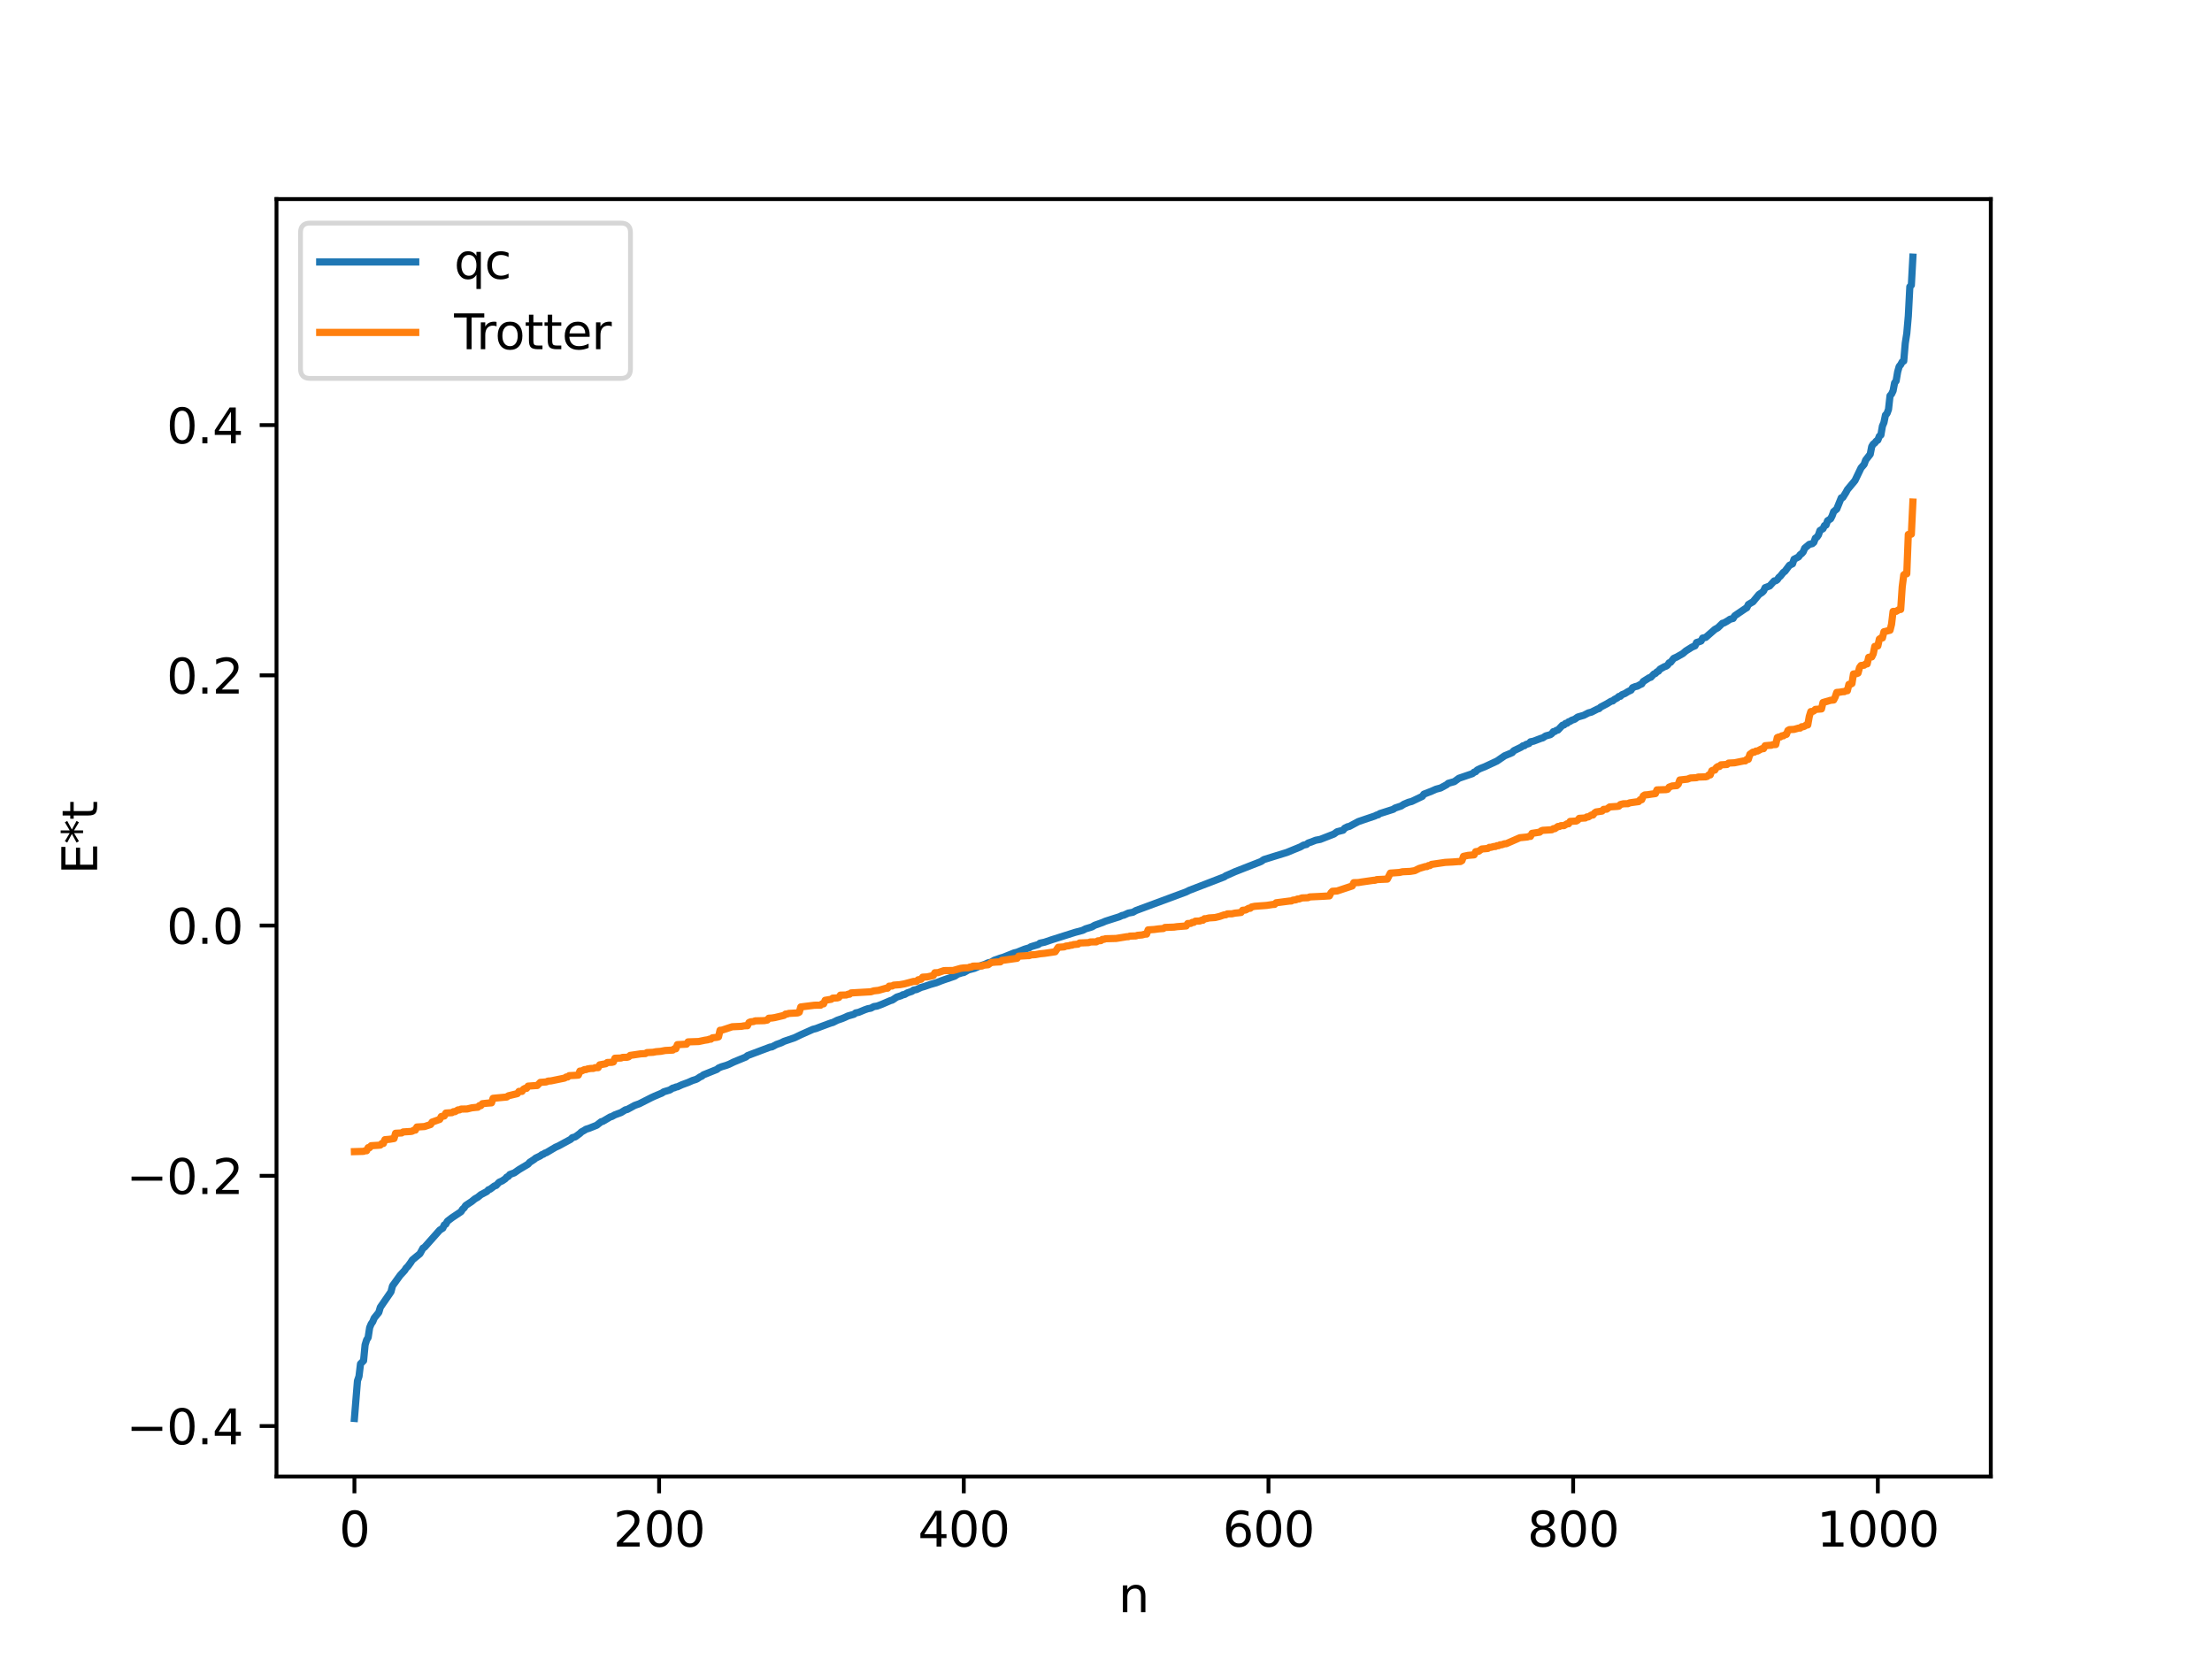 <?xml version="1.0" encoding="utf-8" standalone="no"?>
<!DOCTYPE svg PUBLIC "-//W3C//DTD SVG 1.1//EN"
  "http://www.w3.org/Graphics/SVG/1.1/DTD/svg11.dtd">
<svg xmlns:xlink="http://www.w3.org/1999/xlink" width="460.8pt" height="345.6pt" viewBox="0 0 460.8 345.6" xmlns="http://www.w3.org/2000/svg" version="1.1">
 <defs>
  <style type="text/css">*{stroke-linejoin: round; stroke-linecap: butt}</style>
 </defs>
 <g id="figure_1">
  <g id="patch_1">
   <path d="M 0 345.6 
L 460.8 345.6 
L 460.8 0 
L 0 0 
z
" style="fill: #ffffff"/>
  </g>
  <g id="axes_1">
   <g id="patch_2">
    <path d="M 57.6 307.584 
L 414.72 307.584 
L 414.72 41.472 
L 57.6 41.472 
z
" style="fill: #ffffff"/>
   </g>
   <g id="matplotlib.axis_1">
    <g id="xtick_1">
     <g id="line2d_1">
      <defs>
       <path id="m85788117da" d="M 0 0 
L 0 3.5 
" style="stroke: #000000; stroke-width: 0.8"/>
      </defs>
      <g>
       <use xlink:href="#m85788117da" x="73.833" y="307.584" style="stroke: #000000; stroke-width: 0.8"/>
      </g>
     </g>
     <g id="text_1">
      <!-- 0 -->
      <g transform="translate(70.651 322.182) scale(0.1 -0.1)">
       <defs>
        <path id="DejaVuSans-30" d="M 2034 4250 
Q 1547 4250 1301 3770 
Q 1056 3291 1056 2328 
Q 1056 1369 1301 889 
Q 1547 409 2034 409 
Q 2525 409 2770 889 
Q 3016 1369 3016 2328 
Q 3016 3291 2770 3770 
Q 2525 4250 2034 4250 
z
M 2034 4750 
Q 2819 4750 3233 4129 
Q 3647 3509 3647 2328 
Q 3647 1150 3233 529 
Q 2819 -91 2034 -91 
Q 1250 -91 836 529 
Q 422 1150 422 2328 
Q 422 3509 836 4129 
Q 1250 4750 2034 4750 
z
" transform="scale(0.016)"/>
       </defs>
       <use xlink:href="#DejaVuSans-30"/>
      </g>
     </g>
    </g>
    <g id="xtick_2">
     <g id="line2d_2">
      <g>
       <use xlink:href="#m85788117da" x="137.304" y="307.584" style="stroke: #000000; stroke-width: 0.8"/>
      </g>
     </g>
     <g id="text_2">
      <!-- 200 -->
      <g transform="translate(127.76 322.182) scale(0.1 -0.1)">
       <defs>
        <path id="DejaVuSans-32" d="M 1228 531 
L 3431 531 
L 3431 0 
L 469 0 
L 469 531 
Q 828 903 1448 1529 
Q 2069 2156 2228 2338 
Q 2531 2678 2651 2914 
Q 2772 3150 2772 3378 
Q 2772 3750 2511 3984 
Q 2250 4219 1831 4219 
Q 1534 4219 1204 4116 
Q 875 4013 500 3803 
L 500 4441 
Q 881 4594 1212 4672 
Q 1544 4750 1819 4750 
Q 2544 4750 2975 4387 
Q 3406 4025 3406 3419 
Q 3406 3131 3298 2873 
Q 3191 2616 2906 2266 
Q 2828 2175 2409 1742 
Q 1991 1309 1228 531 
z
" transform="scale(0.016)"/>
       </defs>
       <use xlink:href="#DejaVuSans-32"/>
       <use xlink:href="#DejaVuSans-30" x="63.623"/>
       <use xlink:href="#DejaVuSans-30" x="127.246"/>
      </g>
     </g>
    </g>
    <g id="xtick_3">
     <g id="line2d_3">
      <g>
       <use xlink:href="#m85788117da" x="200.775" y="307.584" style="stroke: #000000; stroke-width: 0.8"/>
      </g>
     </g>
     <g id="text_3">
      <!-- 400 -->
      <g transform="translate(191.231 322.182) scale(0.1 -0.1)">
       <defs>
        <path id="DejaVuSans-34" d="M 2419 4116 
L 825 1625 
L 2419 1625 
L 2419 4116 
z
M 2253 4666 
L 3047 4666 
L 3047 1625 
L 3713 1625 
L 3713 1100 
L 3047 1100 
L 3047 0 
L 2419 0 
L 2419 1100 
L 313 1100 
L 313 1709 
L 2253 4666 
z
" transform="scale(0.016)"/>
       </defs>
       <use xlink:href="#DejaVuSans-34"/>
       <use xlink:href="#DejaVuSans-30" x="63.623"/>
       <use xlink:href="#DejaVuSans-30" x="127.246"/>
      </g>
     </g>
    </g>
    <g id="xtick_4">
     <g id="line2d_4">
      <g>
       <use xlink:href="#m85788117da" x="264.246" y="307.584" style="stroke: #000000; stroke-width: 0.8"/>
      </g>
     </g>
     <g id="text_4">
      <!-- 600 -->
      <g transform="translate(254.702 322.182) scale(0.1 -0.1)">
       <defs>
        <path id="DejaVuSans-36" d="M 2113 2584 
Q 1688 2584 1439 2293 
Q 1191 2003 1191 1497 
Q 1191 994 1439 701 
Q 1688 409 2113 409 
Q 2538 409 2786 701 
Q 3034 994 3034 1497 
Q 3034 2003 2786 2293 
Q 2538 2584 2113 2584 
z
M 3366 4563 
L 3366 3988 
Q 3128 4100 2886 4159 
Q 2644 4219 2406 4219 
Q 1781 4219 1451 3797 
Q 1122 3375 1075 2522 
Q 1259 2794 1537 2939 
Q 1816 3084 2150 3084 
Q 2853 3084 3261 2657 
Q 3669 2231 3669 1497 
Q 3669 778 3244 343 
Q 2819 -91 2113 -91 
Q 1303 -91 875 529 
Q 447 1150 447 2328 
Q 447 3434 972 4092 
Q 1497 4750 2381 4750 
Q 2619 4750 2861 4703 
Q 3103 4656 3366 4563 
z
" transform="scale(0.016)"/>
       </defs>
       <use xlink:href="#DejaVuSans-36"/>
       <use xlink:href="#DejaVuSans-30" x="63.623"/>
       <use xlink:href="#DejaVuSans-30" x="127.246"/>
      </g>
     </g>
    </g>
    <g id="xtick_5">
     <g id="line2d_5">
      <g>
       <use xlink:href="#m85788117da" x="327.717" y="307.584" style="stroke: #000000; stroke-width: 0.8"/>
      </g>
     </g>
     <g id="text_5">
      <!-- 800 -->
      <g transform="translate(318.173 322.182) scale(0.1 -0.1)">
       <defs>
        <path id="DejaVuSans-38" d="M 2034 2216 
Q 1584 2216 1326 1975 
Q 1069 1734 1069 1313 
Q 1069 891 1326 650 
Q 1584 409 2034 409 
Q 2484 409 2743 651 
Q 3003 894 3003 1313 
Q 3003 1734 2745 1975 
Q 2488 2216 2034 2216 
z
M 1403 2484 
Q 997 2584 770 2862 
Q 544 3141 544 3541 
Q 544 4100 942 4425 
Q 1341 4750 2034 4750 
Q 2731 4750 3128 4425 
Q 3525 4100 3525 3541 
Q 3525 3141 3298 2862 
Q 3072 2584 2669 2484 
Q 3125 2378 3379 2068 
Q 3634 1759 3634 1313 
Q 3634 634 3220 271 
Q 2806 -91 2034 -91 
Q 1263 -91 848 271 
Q 434 634 434 1313 
Q 434 1759 690 2068 
Q 947 2378 1403 2484 
z
M 1172 3481 
Q 1172 3119 1398 2916 
Q 1625 2713 2034 2713 
Q 2441 2713 2670 2916 
Q 2900 3119 2900 3481 
Q 2900 3844 2670 4047 
Q 2441 4250 2034 4250 
Q 1625 4250 1398 4047 
Q 1172 3844 1172 3481 
z
" transform="scale(0.016)"/>
       </defs>
       <use xlink:href="#DejaVuSans-38"/>
       <use xlink:href="#DejaVuSans-30" x="63.623"/>
       <use xlink:href="#DejaVuSans-30" x="127.246"/>
      </g>
     </g>
    </g>
    <g id="xtick_6">
     <g id="line2d_6">
      <g>
       <use xlink:href="#m85788117da" x="391.188" y="307.584" style="stroke: #000000; stroke-width: 0.8"/>
      </g>
     </g>
     <g id="text_6">
      <!-- 1000 -->
      <g transform="translate(378.463 322.182) scale(0.1 -0.1)">
       <defs>
        <path id="DejaVuSans-31" d="M 794 531 
L 1825 531 
L 1825 4091 
L 703 3866 
L 703 4441 
L 1819 4666 
L 2450 4666 
L 2450 531 
L 3481 531 
L 3481 0 
L 794 0 
L 794 531 
z
" transform="scale(0.016)"/>
       </defs>
       <use xlink:href="#DejaVuSans-31"/>
       <use xlink:href="#DejaVuSans-30" x="63.623"/>
       <use xlink:href="#DejaVuSans-30" x="127.246"/>
       <use xlink:href="#DejaVuSans-30" x="190.869"/>
      </g>
     </g>
    </g>
    <g id="text_7">
     <!-- n -->
     <g transform="translate(232.991 335.861) scale(0.1 -0.1)">
      <defs>
       <path id="DejaVuSans-6e" d="M 3513 2113 
L 3513 0 
L 2938 0 
L 2938 2094 
Q 2938 2591 2744 2837 
Q 2550 3084 2163 3084 
Q 1697 3084 1428 2787 
Q 1159 2491 1159 1978 
L 1159 0 
L 581 0 
L 581 3500 
L 1159 3500 
L 1159 2956 
Q 1366 3272 1645 3428 
Q 1925 3584 2291 3584 
Q 2894 3584 3203 3211 
Q 3513 2838 3513 2113 
z
" transform="scale(0.016)"/>
      </defs>
      <use xlink:href="#DejaVuSans-6e"/>
     </g>
    </g>
   </g>
   <g id="matplotlib.axis_2">
    <g id="ytick_1">
     <g id="line2d_7">
      <defs>
       <path id="mff71e0a02e" d="M 0 0 
L -3.5 0 
" style="stroke: #000000; stroke-width: 0.8"/>
      </defs>
      <g>
       <use xlink:href="#mff71e0a02e" x="57.6" y="297.066" style="stroke: #000000; stroke-width: 0.8"/>
      </g>
     </g>
     <g id="text_8">
      <!-- −0.4 -->
      <g transform="translate(26.317 300.866) scale(0.1 -0.1)">
       <defs>
        <path id="DejaVuSans-2212" d="M 678 2272 
L 4684 2272 
L 4684 1741 
L 678 1741 
L 678 2272 
z
" transform="scale(0.016)"/>
        <path id="DejaVuSans-2e" d="M 684 794 
L 1344 794 
L 1344 0 
L 684 0 
L 684 794 
z
" transform="scale(0.016)"/>
       </defs>
       <use xlink:href="#DejaVuSans-2212"/>
       <use xlink:href="#DejaVuSans-30" x="83.789"/>
       <use xlink:href="#DejaVuSans-2e" x="147.412"/>
       <use xlink:href="#DejaVuSans-34" x="179.199"/>
      </g>
     </g>
    </g>
    <g id="ytick_2">
     <g id="line2d_8">
      <g>
       <use xlink:href="#mff71e0a02e" x="57.6" y="244.939" style="stroke: #000000; stroke-width: 0.8"/>
      </g>
     </g>
     <g id="text_9">
      <!-- −0.2 -->
      <g transform="translate(26.317 248.738) scale(0.1 -0.1)">
       <use xlink:href="#DejaVuSans-2212"/>
       <use xlink:href="#DejaVuSans-30" x="83.789"/>
       <use xlink:href="#DejaVuSans-2e" x="147.412"/>
       <use xlink:href="#DejaVuSans-32" x="179.199"/>
      </g>
     </g>
    </g>
    <g id="ytick_3">
     <g id="line2d_9">
      <g>
       <use xlink:href="#mff71e0a02e" x="57.6" y="192.812" style="stroke: #000000; stroke-width: 0.8"/>
      </g>
     </g>
     <g id="text_10">
      <!-- 0.0 -->
      <g transform="translate(34.697 196.611) scale(0.1 -0.1)">
       <use xlink:href="#DejaVuSans-30"/>
       <use xlink:href="#DejaVuSans-2e" x="63.623"/>
       <use xlink:href="#DejaVuSans-30" x="95.41"/>
      </g>
     </g>
    </g>
    <g id="ytick_4">
     <g id="line2d_10">
      <g>
       <use xlink:href="#mff71e0a02e" x="57.6" y="140.685" style="stroke: #000000; stroke-width: 0.8"/>
      </g>
     </g>
     <g id="text_11">
      <!-- 0.2 -->
      <g transform="translate(34.697 144.484) scale(0.1 -0.1)">
       <use xlink:href="#DejaVuSans-30"/>
       <use xlink:href="#DejaVuSans-2e" x="63.623"/>
       <use xlink:href="#DejaVuSans-32" x="95.41"/>
      </g>
     </g>
    </g>
    <g id="ytick_5">
     <g id="line2d_11">
      <g>
       <use xlink:href="#mff71e0a02e" x="57.6" y="88.557" style="stroke: #000000; stroke-width: 0.8"/>
      </g>
     </g>
     <g id="text_12">
      <!-- 0.4 -->
      <g transform="translate(34.697 92.357) scale(0.1 -0.1)">
       <use xlink:href="#DejaVuSans-30"/>
       <use xlink:href="#DejaVuSans-2e" x="63.623"/>
       <use xlink:href="#DejaVuSans-34" x="95.41"/>
      </g>
     </g>
    </g>
    <g id="text_13">
     <!-- E*t -->
     <g transform="translate(20.238 182.148) rotate(-90) scale(0.1 -0.1)">
      <defs>
       <path id="DejaVuSans-45" d="M 628 4666 
L 3578 4666 
L 3578 4134 
L 1259 4134 
L 1259 2753 
L 3481 2753 
L 3481 2222 
L 1259 2222 
L 1259 531 
L 3634 531 
L 3634 0 
L 628 0 
L 628 4666 
z
" transform="scale(0.016)"/>
       <path id="DejaVuSans-2a" d="M 3009 3897 
L 1888 3291 
L 3009 2681 
L 2828 2375 
L 1778 3009 
L 1778 1831 
L 1422 1831 
L 1422 3009 
L 372 2375 
L 191 2681 
L 1313 3291 
L 191 3897 
L 372 4206 
L 1422 3572 
L 1422 4750 
L 1778 4750 
L 1778 3572 
L 2828 4206 
L 3009 3897 
z
" transform="scale(0.016)"/>
       <path id="DejaVuSans-74" d="M 1172 4494 
L 1172 3500 
L 2356 3500 
L 2356 3053 
L 1172 3053 
L 1172 1153 
Q 1172 725 1289 603 
Q 1406 481 1766 481 
L 2356 481 
L 2356 0 
L 1766 0 
Q 1100 0 847 248 
Q 594 497 594 1153 
L 594 3053 
L 172 3053 
L 172 3500 
L 594 3500 
L 594 4494 
L 1172 4494 
z
" transform="scale(0.016)"/>
      </defs>
      <use xlink:href="#DejaVuSans-45"/>
      <use xlink:href="#DejaVuSans-2a" x="63.184"/>
      <use xlink:href="#DejaVuSans-74" x="113.184"/>
     </g>
    </g>
   </g>
   <g id="line2d_12">
    <path d="M 73.833 295.488 
L 74.467 287.66 
L 74.785 286.726 
L 75.102 284.109 
L 75.737 283.47 
L 76.054 280.169 
L 76.372 279.135 
L 76.689 278.633 
L 77.006 276.566 
L 77.324 275.803 
L 77.641 275.347 
L 77.958 274.575 
L 78.91 273.401 
L 79.228 272.333 
L 81.449 269.103 
L 81.767 267.875 
L 83.353 265.679 
L 84.305 264.646 
L 84.623 264.137 
L 84.94 263.853 
L 85.575 262.982 
L 85.892 262.48 
L 86.527 261.954 
L 87.479 261.173 
L 88.114 260.009 
L 88.431 259.828 
L 91.605 256.253 
L 92.239 255.851 
L 92.557 255.173 
L 92.874 255.012 
L 93.191 254.411 
L 94.143 253.682 
L 96.048 252.41 
L 96.365 251.893 
L 96.682 251.63 
L 97 251.131 
L 98.269 250.29 
L 98.904 249.764 
L 99.539 249.398 
L 100.173 248.877 
L 101.443 248.205 
L 101.76 247.848 
L 102.077 247.749 
L 103.029 247.039 
L 103.347 246.956 
L 103.981 246.281 
L 104.616 246.001 
L 105.251 245.57 
L 105.568 245.199 
L 105.886 245.079 
L 106.203 244.676 
L 107.155 244.32 
L 108.107 243.651 
L 110.011 242.514 
L 110.329 242.14 
L 111.281 241.52 
L 111.598 241.249 
L 112.55 240.795 
L 112.867 240.54 
L 113.185 240.45 
L 113.502 240.212 
L 113.82 240.12 
L 115.724 238.992 
L 116.358 238.712 
L 118.897 237.334 
L 119.215 237.005 
L 119.849 236.822 
L 120.801 236.12 
L 121.119 235.809 
L 121.753 235.453 
L 122.071 235.246 
L 122.705 235.049 
L 124.292 234.415 
L 125.244 233.675 
L 125.562 233.606 
L 127.148 232.67 
L 127.466 232.586 
L 128.1 232.236 
L 129.37 231.769 
L 130.322 231.18 
L 130.639 231.141 
L 132.226 230.274 
L 133.178 229.936 
L 135.717 228.646 
L 136.352 228.356 
L 137.939 227.684 
L 138.256 227.448 
L 139.525 227.067 
L 140.16 226.662 
L 140.477 226.618 
L 140.795 226.449 
L 141.112 226.407 
L 142.064 225.968 
L 143.334 225.502 
L 144.286 225.079 
L 144.92 224.887 
L 145.238 224.743 
L 145.872 224.319 
L 146.19 224.206 
L 146.507 223.923 
L 149.363 222.772 
L 149.681 222.494 
L 150.315 222.226 
L 151.267 221.945 
L 151.902 221.699 
L 152.854 221.234 
L 155.393 220.188 
L 155.71 219.907 
L 156.662 219.547 
L 160.471 218.114 
L 160.788 218.093 
L 161.74 217.589 
L 162.692 217.252 
L 163.327 216.932 
L 165.548 216.171 
L 166.818 215.555 
L 169.357 214.422 
L 169.991 214.262 
L 170.943 213.897 
L 172.53 213.306 
L 173.165 213.081 
L 173.482 213.005 
L 174.434 212.53 
L 175.386 212.203 
L 176.021 211.94 
L 176.656 211.643 
L 177.925 211.28 
L 178.243 211.016 
L 178.877 210.887 
L 180.147 210.358 
L 180.781 210.135 
L 181.416 210.021 
L 182.051 209.682 
L 182.686 209.593 
L 183.638 209.24 
L 185.542 208.422 
L 185.859 208.348 
L 186.811 207.713 
L 187.763 207.41 
L 188.081 207.218 
L 188.398 207.191 
L 189.033 206.829 
L 189.985 206.512 
L 190.302 206.258 
L 190.937 206.14 
L 191.889 205.693 
L 192.524 205.519 
L 193.793 205.082 
L 195.062 204.722 
L 196.015 204.343 
L 196.649 204.114 
L 198.871 203.359 
L 199.505 202.941 
L 200.458 202.637 
L 200.775 202.595 
L 201.727 202.055 
L 202.996 201.72 
L 203.948 201.304 
L 205.218 200.862 
L 205.853 200.575 
L 206.487 200.429 
L 207.122 200.034 
L 207.757 199.819 
L 208.391 199.588 
L 209.026 199.406 
L 211.248 198.515 
L 211.882 198.361 
L 213.469 197.723 
L 214.421 197.449 
L 214.739 197.227 
L 216.325 196.751 
L 216.643 196.481 
L 217.595 196.279 
L 219.181 195.739 
L 219.816 195.541 
L 223.942 194.232 
L 225.211 193.893 
L 225.529 193.807 
L 226.163 193.487 
L 227.433 193.104 
L 228.067 192.742 
L 229.654 192.177 
L 230.289 191.902 
L 232.193 191.292 
L 233.145 190.995 
L 233.78 190.701 
L 234.097 190.651 
L 235.049 190.217 
L 236.001 190.041 
L 236.636 189.68 
L 247.109 185.797 
L 247.743 185.477 
L 255.043 182.663 
L 255.36 182.437 
L 255.995 182.168 
L 257.264 181.598 
L 262.659 179.485 
L 263.294 179.062 
L 265.198 178.467 
L 268.054 177.589 
L 270.91 176.419 
L 271.545 176.057 
L 272.18 175.91 
L 272.497 175.626 
L 273.132 175.414 
L 274.084 175.036 
L 275.036 174.856 
L 277.892 173.739 
L 278.527 173.272 
L 279.796 172.944 
L 280.114 172.534 
L 280.748 172.215 
L 281.066 172.17 
L 282.97 171.149 
L 286.461 169.965 
L 286.778 169.784 
L 287.096 169.738 
L 287.413 169.495 
L 290.269 168.583 
L 290.586 168.34 
L 291.221 168.127 
L 291.856 167.92 
L 292.491 167.518 
L 293.443 167.119 
L 294.077 166.958 
L 296.299 165.893 
L 296.616 165.441 
L 298.203 164.824 
L 299.155 164.403 
L 300.107 164.149 
L 301.377 163.457 
L 301.694 163.18 
L 302.963 162.823 
L 303.915 162.128 
L 306.772 161.151 
L 307.089 160.847 
L 307.406 160.765 
L 307.724 160.415 
L 308.358 160.1 
L 309.31 159.726 
L 311.849 158.539 
L 313.436 157.45 
L 315.023 156.784 
L 315.34 156.399 
L 316.927 155.632 
L 317.244 155.371 
L 317.562 155.346 
L 317.879 155.093 
L 318.514 154.889 
L 318.831 154.532 
L 319.466 154.403 
L 321.053 153.796 
L 321.37 153.722 
L 322.005 153.306 
L 322.957 153.05 
L 323.274 152.824 
L 323.591 152.42 
L 323.909 152.379 
L 324.226 152.142 
L 324.543 152.085 
L 325.496 151.076 
L 325.813 151.018 
L 326.13 150.701 
L 326.448 150.67 
L 326.765 150.367 
L 327.082 150.276 
L 327.4 150.054 
L 328.034 149.829 
L 328.669 149.373 
L 329.939 149.004 
L 330.891 148.511 
L 331.525 148.349 
L 332.795 147.697 
L 333.112 147.619 
L 333.429 147.305 
L 334.699 146.637 
L 335.651 146.062 
L 335.968 146.016 
L 336.286 145.718 
L 336.92 145.381 
L 337.238 145.085 
L 337.555 145.052 
L 337.872 144.723 
L 338.507 144.47 
L 339.142 144.072 
L 339.777 143.774 
L 340.094 143.265 
L 340.729 143.004 
L 341.046 142.958 
L 341.681 142.609 
L 341.998 142.481 
L 342.315 141.971 
L 343.585 141.172 
L 343.902 141.084 
L 344.537 140.415 
L 344.854 140.295 
L 345.172 139.956 
L 345.489 139.818 
L 345.806 139.402 
L 346.758 138.871 
L 347.076 138.777 
L 347.393 138.549 
L 347.71 138.076 
L 348.028 137.959 
L 348.662 137.154 
L 349.297 136.869 
L 349.932 136.505 
L 350.567 136.145 
L 351.201 135.598 
L 352.471 134.803 
L 353.105 134.536 
L 353.423 133.849 
L 354.058 133.651 
L 354.375 133.526 
L 354.692 132.92 
L 355.327 132.785 
L 357.231 131.121 
L 357.866 130.767 
L 358.818 129.842 
L 359.135 129.767 
L 359.77 129.416 
L 360.405 128.993 
L 361.039 128.836 
L 361.357 128.294 
L 363.578 126.781 
L 363.896 126.607 
L 364.213 125.935 
L 364.848 125.545 
L 365.165 125.374 
L 366.434 123.835 
L 367.069 123.417 
L 367.386 123.111 
L 367.704 122.426 
L 368.656 122.068 
L 369.608 121.014 
L 369.925 120.98 
L 370.243 120.766 
L 370.56 120.288 
L 370.877 120.031 
L 371.512 119.234 
L 371.829 119.02 
L 372.781 117.755 
L 373.416 117.456 
L 373.734 116.499 
L 374.368 116.171 
L 374.686 116.003 
L 375.003 115.554 
L 375.32 115.331 
L 375.638 114.962 
L 375.955 114.196 
L 376.907 113.398 
L 377.542 113.252 
L 377.859 112.972 
L 378.177 112.106 
L 378.494 111.899 
L 378.811 111.448 
L 379.129 110.523 
L 379.763 110.138 
L 380.081 109.479 
L 380.398 109.384 
L 380.715 108.481 
L 381.35 108.076 
L 381.667 107.46 
L 381.985 106.58 
L 382.62 106.05 
L 383.572 103.701 
L 383.889 103.631 
L 384.524 102.615 
L 384.841 102.018 
L 386.428 100.103 
L 387.697 97.459 
L 388.332 96.737 
L 388.649 95.848 
L 389.601 94.626 
L 389.919 93.009 
L 390.236 92.508 
L 390.553 92.283 
L 390.871 91.876 
L 391.188 91.681 
L 391.505 90.862 
L 391.823 90.619 
L 392.14 88.771 
L 392.458 88.019 
L 392.775 86.471 
L 393.092 86.148 
L 393.41 85.279 
L 393.727 82.439 
L 394.044 82.087 
L 394.362 81.417 
L 394.679 79.772 
L 394.996 79.353 
L 395.314 77.475 
L 395.631 76.349 
L 395.948 75.965 
L 396.266 75.378 
L 396.583 75.214 
L 396.9 71.498 
L 397.218 69.469 
L 397.535 65.854 
L 397.853 59.733 
L 398.17 59.402 
L 398.487 53.568 
L 398.487 53.568 
" clip-path="url(#pbca23a2445)" style="fill: none; stroke: #1f77b4; stroke-width: 1.5; stroke-linecap: square"/>
   </g>
   <g id="line2d_13">
    <path d="M 73.833 239.904 
L 75.737 239.85 
L 76.054 239.718 
L 76.372 239.718 
L 76.689 239.075 
L 77.006 239.075 
L 77.324 238.67 
L 78.91 238.574 
L 79.228 238.537 
L 79.545 238.207 
L 79.862 238.207 
L 80.18 237.419 
L 81.132 237.334 
L 82.084 237.181 
L 82.401 236.08 
L 83.671 236.014 
L 83.988 235.803 
L 85.575 235.706 
L 85.892 235.647 
L 86.21 235.426 
L 86.527 235.426 
L 86.844 234.778 
L 88.431 234.679 
L 89.7 234.259 
L 90.018 233.753 
L 91.605 233.191 
L 91.922 232.588 
L 92.557 232.479 
L 92.874 231.872 
L 94.143 231.786 
L 94.461 231.579 
L 94.778 231.579 
L 95.413 231.212 
L 95.73 231.212 
L 96.048 231.045 
L 97.317 231.018 
L 98.269 230.782 
L 99.221 230.682 
L 99.539 230.66 
L 99.856 230.325 
L 100.173 230.325 
L 100.491 229.919 
L 101.443 229.814 
L 102.395 229.744 
L 102.712 228.798 
L 105.568 228.528 
L 105.886 228.28 
L 107.79 227.811 
L 108.107 227.356 
L 108.742 227.356 
L 109.059 226.894 
L 109.377 226.727 
L 109.694 226.727 
L 110.011 226.26 
L 111.281 226.167 
L 111.915 226.132 
L 112.55 225.481 
L 113.82 225.383 
L 114.137 225.214 
L 114.772 225.171 
L 117.628 224.584 
L 117.945 224.358 
L 118.262 224.358 
L 118.58 224.077 
L 120.167 223.992 
L 120.484 223.963 
L 120.801 223.123 
L 121.119 223.123 
L 121.753 222.82 
L 122.071 222.82 
L 122.388 222.683 
L 123.023 222.582 
L 123.658 222.567 
L 123.975 222.409 
L 124.61 222.408 
L 124.927 221.826 
L 126.196 221.597 
L 126.514 221.338 
L 127.466 221.301 
L 127.783 221.221 
L 128.1 220.448 
L 129.37 220.406 
L 129.687 220.273 
L 130.639 220.25 
L 130.957 220.155 
L 131.274 219.86 
L 132.226 219.72 
L 133.496 219.527 
L 134.448 219.481 
L 134.765 219.275 
L 136.034 219.213 
L 136.669 219.088 
L 137.621 219.013 
L 138.573 218.834 
L 140.16 218.751 
L 140.477 218.482 
L 140.795 218.482 
L 141.112 217.619 
L 143.016 217.521 
L 143.334 217.043 
L 145.555 216.968 
L 146.824 216.7 
L 147.459 216.603 
L 147.777 216.476 
L 148.094 216.476 
L 148.411 216.199 
L 149.363 216.089 
L 149.681 215.995 
L 149.998 214.626 
L 150.315 214.626 
L 152.537 213.893 
L 154.441 213.804 
L 155.076 213.69 
L 155.71 213.673 
L 156.028 213.02 
L 156.345 212.872 
L 156.98 212.807 
L 157.297 212.663 
L 159.201 212.617 
L 159.836 212.501 
L 160.153 212.113 
L 160.788 212.077 
L 161.423 211.976 
L 163.327 211.52 
L 163.644 211.249 
L 163.962 211.249 
L 164.279 211.117 
L 166.183 211.007 
L 166.5 210.857 
L 166.818 209.765 
L 169.674 209.408 
L 170.943 209.398 
L 171.261 209.122 
L 171.578 209.122 
L 171.896 208.378 
L 173.165 208.167 
L 173.482 207.928 
L 174.434 207.883 
L 174.752 207.783 
L 175.069 207.305 
L 176.339 207.269 
L 176.656 207.116 
L 176.973 207.116 
L 177.291 206.843 
L 181.416 206.607 
L 182.051 206.412 
L 183.003 206.308 
L 184.59 205.859 
L 184.907 205.859 
L 185.224 205.433 
L 185.859 205.403 
L 186.177 205.221 
L 187.446 205.126 
L 188.398 204.957 
L 190.302 204.453 
L 190.937 204.43 
L 191.254 204.113 
L 191.889 203.997 
L 192.206 203.561 
L 193.158 203.506 
L 194.428 203.22 
L 194.745 202.641 
L 195.38 202.628 
L 196.649 202.197 
L 198.553 202.171 
L 200.14 201.721 
L 200.775 201.637 
L 201.727 201.606 
L 202.044 201.453 
L 202.362 201.453 
L 202.679 201.263 
L 204.583 201.23 
L 204.9 201.065 
L 205.853 200.977 
L 206.487 200.504 
L 207.439 200.421 
L 208.391 200.376 
L 208.709 200.066 
L 209.343 199.988 
L 211.882 199.63 
L 212.2 199.191 
L 214.104 199.076 
L 214.421 199.076 
L 214.739 198.925 
L 215.691 198.867 
L 216.643 198.692 
L 217.595 198.598 
L 219.816 198.27 
L 220.451 197.34 
L 221.72 197.248 
L 222.038 197.084 
L 222.672 197.026 
L 222.99 196.902 
L 223.307 196.902 
L 223.624 196.77 
L 224.577 196.687 
L 224.894 196.44 
L 226.798 196.365 
L 227.115 196.225 
L 228.385 196.21 
L 228.702 195.997 
L 229.337 195.946 
L 229.654 195.683 
L 229.972 195.683 
L 230.289 195.555 
L 232.51 195.496 
L 234.732 195.136 
L 235.049 195.133 
L 235.367 195.008 
L 236.636 194.967 
L 236.953 194.846 
L 237.905 194.764 
L 238.54 194.59 
L 238.858 194.59 
L 239.175 193.712 
L 240.444 193.628 
L 241.396 193.5 
L 242.348 193.429 
L 242.666 193.206 
L 244.57 193.133 
L 245.205 193.041 
L 247.109 192.891 
L 247.426 192.389 
L 248.061 192.361 
L 248.378 192.146 
L 248.696 192.146 
L 249.013 191.893 
L 249.965 191.861 
L 250.282 191.702 
L 250.6 191.702 
L 250.917 191.384 
L 251.234 191.384 
L 251.869 191.225 
L 253.139 191.14 
L 254.091 190.905 
L 255.043 190.573 
L 255.36 190.569 
L 255.677 190.377 
L 256.629 190.363 
L 257.264 190.22 
L 257.899 190.159 
L 258.534 190.079 
L 258.851 189.629 
L 259.486 189.574 
L 260.12 189.214 
L 260.438 189.214 
L 260.755 188.923 
L 261.39 188.798 
L 262.342 188.723 
L 263.294 188.656 
L 263.929 188.603 
L 265.198 188.409 
L 265.515 188.409 
L 265.833 188.067 
L 268.689 187.695 
L 269.006 187.695 
L 269.324 187.517 
L 269.958 187.449 
L 270.276 187.286 
L 270.593 187.286 
L 271.228 187.052 
L 272.497 187.009 
L 272.815 186.846 
L 275.036 186.74 
L 275.988 186.688 
L 276.94 186.629 
L 277.258 185.992 
L 277.575 185.666 
L 278.527 185.611 
L 281.7 184.56 
L 282.018 183.875 
L 282.97 183.854 
L 283.605 183.744 
L 286.143 183.38 
L 286.461 183.38 
L 286.778 183.237 
L 289 183.136 
L 289.634 181.885 
L 291.539 181.749 
L 292.173 181.602 
L 293.76 181.53 
L 294.712 181.375 
L 295.664 180.904 
L 296.934 180.525 
L 297.251 180.525 
L 297.568 180.314 
L 297.886 180.314 
L 298.203 180.069 
L 301.059 179.65 
L 302.646 179.567 
L 303.915 179.472 
L 304.233 179.472 
L 304.55 179.289 
L 304.867 178.391 
L 305.82 178.189 
L 307.089 178.079 
L 307.406 177.42 
L 308.041 177.325 
L 308.676 176.864 
L 309.945 176.751 
L 310.262 176.516 
L 310.58 176.516 
L 311.215 176.339 
L 311.532 176.339 
L 311.849 176.173 
L 312.167 176.173 
L 312.484 175.99 
L 312.801 175.99 
L 313.436 175.769 
L 313.753 175.769 
L 316.61 174.516 
L 318.196 174.355 
L 318.514 174.232 
L 318.831 174.232 
L 319.148 173.6 
L 320.735 173.361 
L 321.053 173.09 
L 321.37 172.971 
L 322.639 172.895 
L 323.274 172.851 
L 323.591 172.625 
L 323.909 172.625 
L 324.543 172.173 
L 324.861 172.173 
L 325.178 171.995 
L 325.813 171.989 
L 326.448 171.609 
L 326.765 171.609 
L 327.082 171.115 
L 328.352 171.038 
L 328.669 170.856 
L 328.986 170.476 
L 330.256 170.396 
L 330.573 170.174 
L 330.891 170.174 
L 331.525 169.782 
L 331.843 169.782 
L 332.16 169.373 
L 332.477 169.149 
L 333.747 168.961 
L 334.064 168.604 
L 334.699 168.566 
L 335.334 168.095 
L 336.92 167.989 
L 337.238 167.936 
L 337.555 167.597 
L 338.19 167.442 
L 339.142 167.419 
L 339.459 167.253 
L 340.094 167.159 
L 341.363 166.985 
L 341.681 166.592 
L 341.998 166.592 
L 342.315 165.809 
L 342.633 165.601 
L 343.267 165.551 
L 343.902 165.451 
L 344.854 165.319 
L 345.172 164.551 
L 347.076 164.491 
L 347.393 164.419 
L 347.71 163.972 
L 348.345 163.73 
L 349.297 163.658 
L 349.615 163.355 
L 349.932 162.487 
L 351.519 162.315 
L 352.153 162.071 
L 353.423 162.007 
L 353.74 161.876 
L 355.327 161.83 
L 355.644 161.742 
L 355.962 161.429 
L 356.279 161.429 
L 356.596 160.562 
L 356.914 160.424 
L 357.231 160.424 
L 357.548 159.9 
L 357.866 159.679 
L 358.183 159.679 
L 358.5 159.33 
L 359.77 159.253 
L 360.087 158.969 
L 361.357 158.899 
L 363.261 158.507 
L 363.578 158.507 
L 363.896 158.178 
L 364.213 158.178 
L 364.53 157.135 
L 365.165 156.683 
L 365.482 156.683 
L 365.8 156.458 
L 366.117 156.458 
L 366.752 156.117 
L 367.069 155.959 
L 367.386 155.959 
L 367.704 155.347 
L 368.656 155.258 
L 368.973 155.258 
L 369.291 155.121 
L 369.925 155.101 
L 370.243 153.657 
L 370.56 153.523 
L 370.877 153.523 
L 371.195 153.285 
L 371.512 153.285 
L 371.829 153.051 
L 372.147 152.981 
L 372.464 152.168 
L 372.781 151.995 
L 373.734 151.943 
L 374.686 151.674 
L 375.003 151.674 
L 375.32 151.392 
L 375.638 151.392 
L 375.955 151.265 
L 376.272 151.017 
L 376.59 151.017 
L 376.907 149.244 
L 377.224 148.234 
L 377.542 148.234 
L 377.859 148.089 
L 378.177 147.777 
L 379.446 147.683 
L 379.763 146.342 
L 381.35 145.879 
L 381.985 145.821 
L 382.302 145.199 
L 382.62 144.246 
L 383.254 144.197 
L 383.889 144.084 
L 384.206 144.084 
L 384.524 143.891 
L 384.841 143.891 
L 385.158 142.568 
L 385.476 142.568 
L 385.793 142.389 
L 386.11 140.401 
L 386.745 140.336 
L 387.062 140.221 
L 387.38 139.048 
L 387.697 138.633 
L 388.332 138.575 
L 388.649 138.299 
L 388.967 138.299 
L 389.284 136.925 
L 389.919 136.846 
L 390.236 136.183 
L 390.553 134.653 
L 391.188 134.562 
L 391.505 133.132 
L 391.823 132.904 
L 392.14 132.904 
L 392.458 131.603 
L 393.727 131.293 
L 394.044 130.041 
L 394.362 127.37 
L 394.996 127.36 
L 395.631 126.964 
L 395.948 126.964 
L 396.266 122.262 
L 396.583 119.765 
L 396.9 119.529 
L 397.218 119.529 
L 397.535 111.334 
L 398.17 111.278 
L 398.487 104.591 
L 398.487 104.591 
" clip-path="url(#pbca23a2445)" style="fill: none; stroke: #ff7f0e; stroke-width: 1.5; stroke-linecap: square"/>
   </g>
   <g id="patch_3">
    <path d="M 57.6 307.584 
L 57.6 41.472 
" style="fill: none; stroke: #000000; stroke-width: 0.8; stroke-linejoin: miter; stroke-linecap: square"/>
   </g>
   <g id="patch_4">
    <path d="M 414.72 307.584 
L 414.72 41.472 
" style="fill: none; stroke: #000000; stroke-width: 0.8; stroke-linejoin: miter; stroke-linecap: square"/>
   </g>
   <g id="patch_5">
    <path d="M 57.6 307.584 
L 414.72 307.584 
" style="fill: none; stroke: #000000; stroke-width: 0.8; stroke-linejoin: miter; stroke-linecap: square"/>
   </g>
   <g id="patch_6">
    <path d="M 57.6 41.472 
L 414.72 41.472 
" style="fill: none; stroke: #000000; stroke-width: 0.8; stroke-linejoin: miter; stroke-linecap: square"/>
   </g>
   <g id="legend_1">
    <g id="patch_7">
     <path d="M 64.6 78.828 
L 129.342 78.828 
Q 131.342 78.828 131.342 76.828 
L 131.342 48.472 
Q 131.342 46.472 129.342 46.472 
L 64.6 46.472 
Q 62.6 46.472 62.6 48.472 
L 62.6 76.828 
Q 62.6 78.828 64.6 78.828 
z
" style="fill: #ffffff; opacity: 0.8; stroke: #cccccc; stroke-linejoin: miter"/>
    </g>
    <g id="line2d_14">
     <path d="M 66.6 54.57 
L 76.6 54.57 
L 86.6 54.57 
" style="fill: none; stroke: #1f77b4; stroke-width: 1.5; stroke-linecap: square"/>
    </g>
    <g id="text_14">
     <!-- qc -->
     <g transform="translate(94.6 58.07) scale(0.1 -0.1)">
      <defs>
       <path id="DejaVuSans-71" d="M 947 1747 
Q 947 1113 1208 752 
Q 1469 391 1925 391 
Q 2381 391 2643 752 
Q 2906 1113 2906 1747 
Q 2906 2381 2643 2742 
Q 2381 3103 1925 3103 
Q 1469 3103 1208 2742 
Q 947 2381 947 1747 
z
M 2906 525 
Q 2725 213 2448 61 
Q 2172 -91 1784 -91 
Q 1150 -91 751 415 
Q 353 922 353 1747 
Q 353 2572 751 3078 
Q 1150 3584 1784 3584 
Q 2172 3584 2448 3432 
Q 2725 3281 2906 2969 
L 2906 3500 
L 3481 3500 
L 3481 -1331 
L 2906 -1331 
L 2906 525 
z
" transform="scale(0.016)"/>
       <path id="DejaVuSans-63" d="M 3122 3366 
L 3122 2828 
Q 2878 2963 2633 3030 
Q 2388 3097 2138 3097 
Q 1578 3097 1268 2742 
Q 959 2388 959 1747 
Q 959 1106 1268 751 
Q 1578 397 2138 397 
Q 2388 397 2633 464 
Q 2878 531 3122 666 
L 3122 134 
Q 2881 22 2623 -34 
Q 2366 -91 2075 -91 
Q 1284 -91 818 406 
Q 353 903 353 1747 
Q 353 2603 823 3093 
Q 1294 3584 2113 3584 
Q 2378 3584 2631 3529 
Q 2884 3475 3122 3366 
z
" transform="scale(0.016)"/>
      </defs>
      <use xlink:href="#DejaVuSans-71"/>
      <use xlink:href="#DejaVuSans-63" x="63.477"/>
     </g>
    </g>
    <g id="line2d_15">
     <path d="M 66.6 69.249 
L 76.6 69.249 
L 86.6 69.249 
" style="fill: none; stroke: #ff7f0e; stroke-width: 1.5; stroke-linecap: square"/>
    </g>
    <g id="text_15">
     <!-- Trotter -->
     <g transform="translate(94.6 72.749) scale(0.1 -0.1)">
      <defs>
       <path id="DejaVuSans-54" d="M -19 4666 
L 3928 4666 
L 3928 4134 
L 2272 4134 
L 2272 0 
L 1638 0 
L 1638 4134 
L -19 4134 
L -19 4666 
z
" transform="scale(0.016)"/>
       <path id="DejaVuSans-72" d="M 2631 2963 
Q 2534 3019 2420 3045 
Q 2306 3072 2169 3072 
Q 1681 3072 1420 2755 
Q 1159 2438 1159 1844 
L 1159 0 
L 581 0 
L 581 3500 
L 1159 3500 
L 1159 2956 
Q 1341 3275 1631 3429 
Q 1922 3584 2338 3584 
Q 2397 3584 2469 3576 
Q 2541 3569 2628 3553 
L 2631 2963 
z
" transform="scale(0.016)"/>
       <path id="DejaVuSans-6f" d="M 1959 3097 
Q 1497 3097 1228 2736 
Q 959 2375 959 1747 
Q 959 1119 1226 758 
Q 1494 397 1959 397 
Q 2419 397 2687 759 
Q 2956 1122 2956 1747 
Q 2956 2369 2687 2733 
Q 2419 3097 1959 3097 
z
M 1959 3584 
Q 2709 3584 3137 3096 
Q 3566 2609 3566 1747 
Q 3566 888 3137 398 
Q 2709 -91 1959 -91 
Q 1206 -91 779 398 
Q 353 888 353 1747 
Q 353 2609 779 3096 
Q 1206 3584 1959 3584 
z
" transform="scale(0.016)"/>
       <path id="DejaVuSans-65" d="M 3597 1894 
L 3597 1613 
L 953 1613 
Q 991 1019 1311 708 
Q 1631 397 2203 397 
Q 2534 397 2845 478 
Q 3156 559 3463 722 
L 3463 178 
Q 3153 47 2828 -22 
Q 2503 -91 2169 -91 
Q 1331 -91 842 396 
Q 353 884 353 1716 
Q 353 2575 817 3079 
Q 1281 3584 2069 3584 
Q 2775 3584 3186 3129 
Q 3597 2675 3597 1894 
z
M 3022 2063 
Q 3016 2534 2758 2815 
Q 2500 3097 2075 3097 
Q 1594 3097 1305 2825 
Q 1016 2553 972 2059 
L 3022 2063 
z
" transform="scale(0.016)"/>
      </defs>
      <use xlink:href="#DejaVuSans-54"/>
      <use xlink:href="#DejaVuSans-72" x="46.334"/>
      <use xlink:href="#DejaVuSans-6f" x="85.197"/>
      <use xlink:href="#DejaVuSans-74" x="146.379"/>
      <use xlink:href="#DejaVuSans-74" x="185.588"/>
      <use xlink:href="#DejaVuSans-65" x="224.797"/>
      <use xlink:href="#DejaVuSans-72" x="286.32"/>
     </g>
    </g>
   </g>
  </g>
 </g>
 <defs>
  <clipPath id="pbca23a2445">
   <rect x="57.6" y="41.472" width="357.12" height="266.112"/>
  </clipPath>
 </defs>
</svg>
